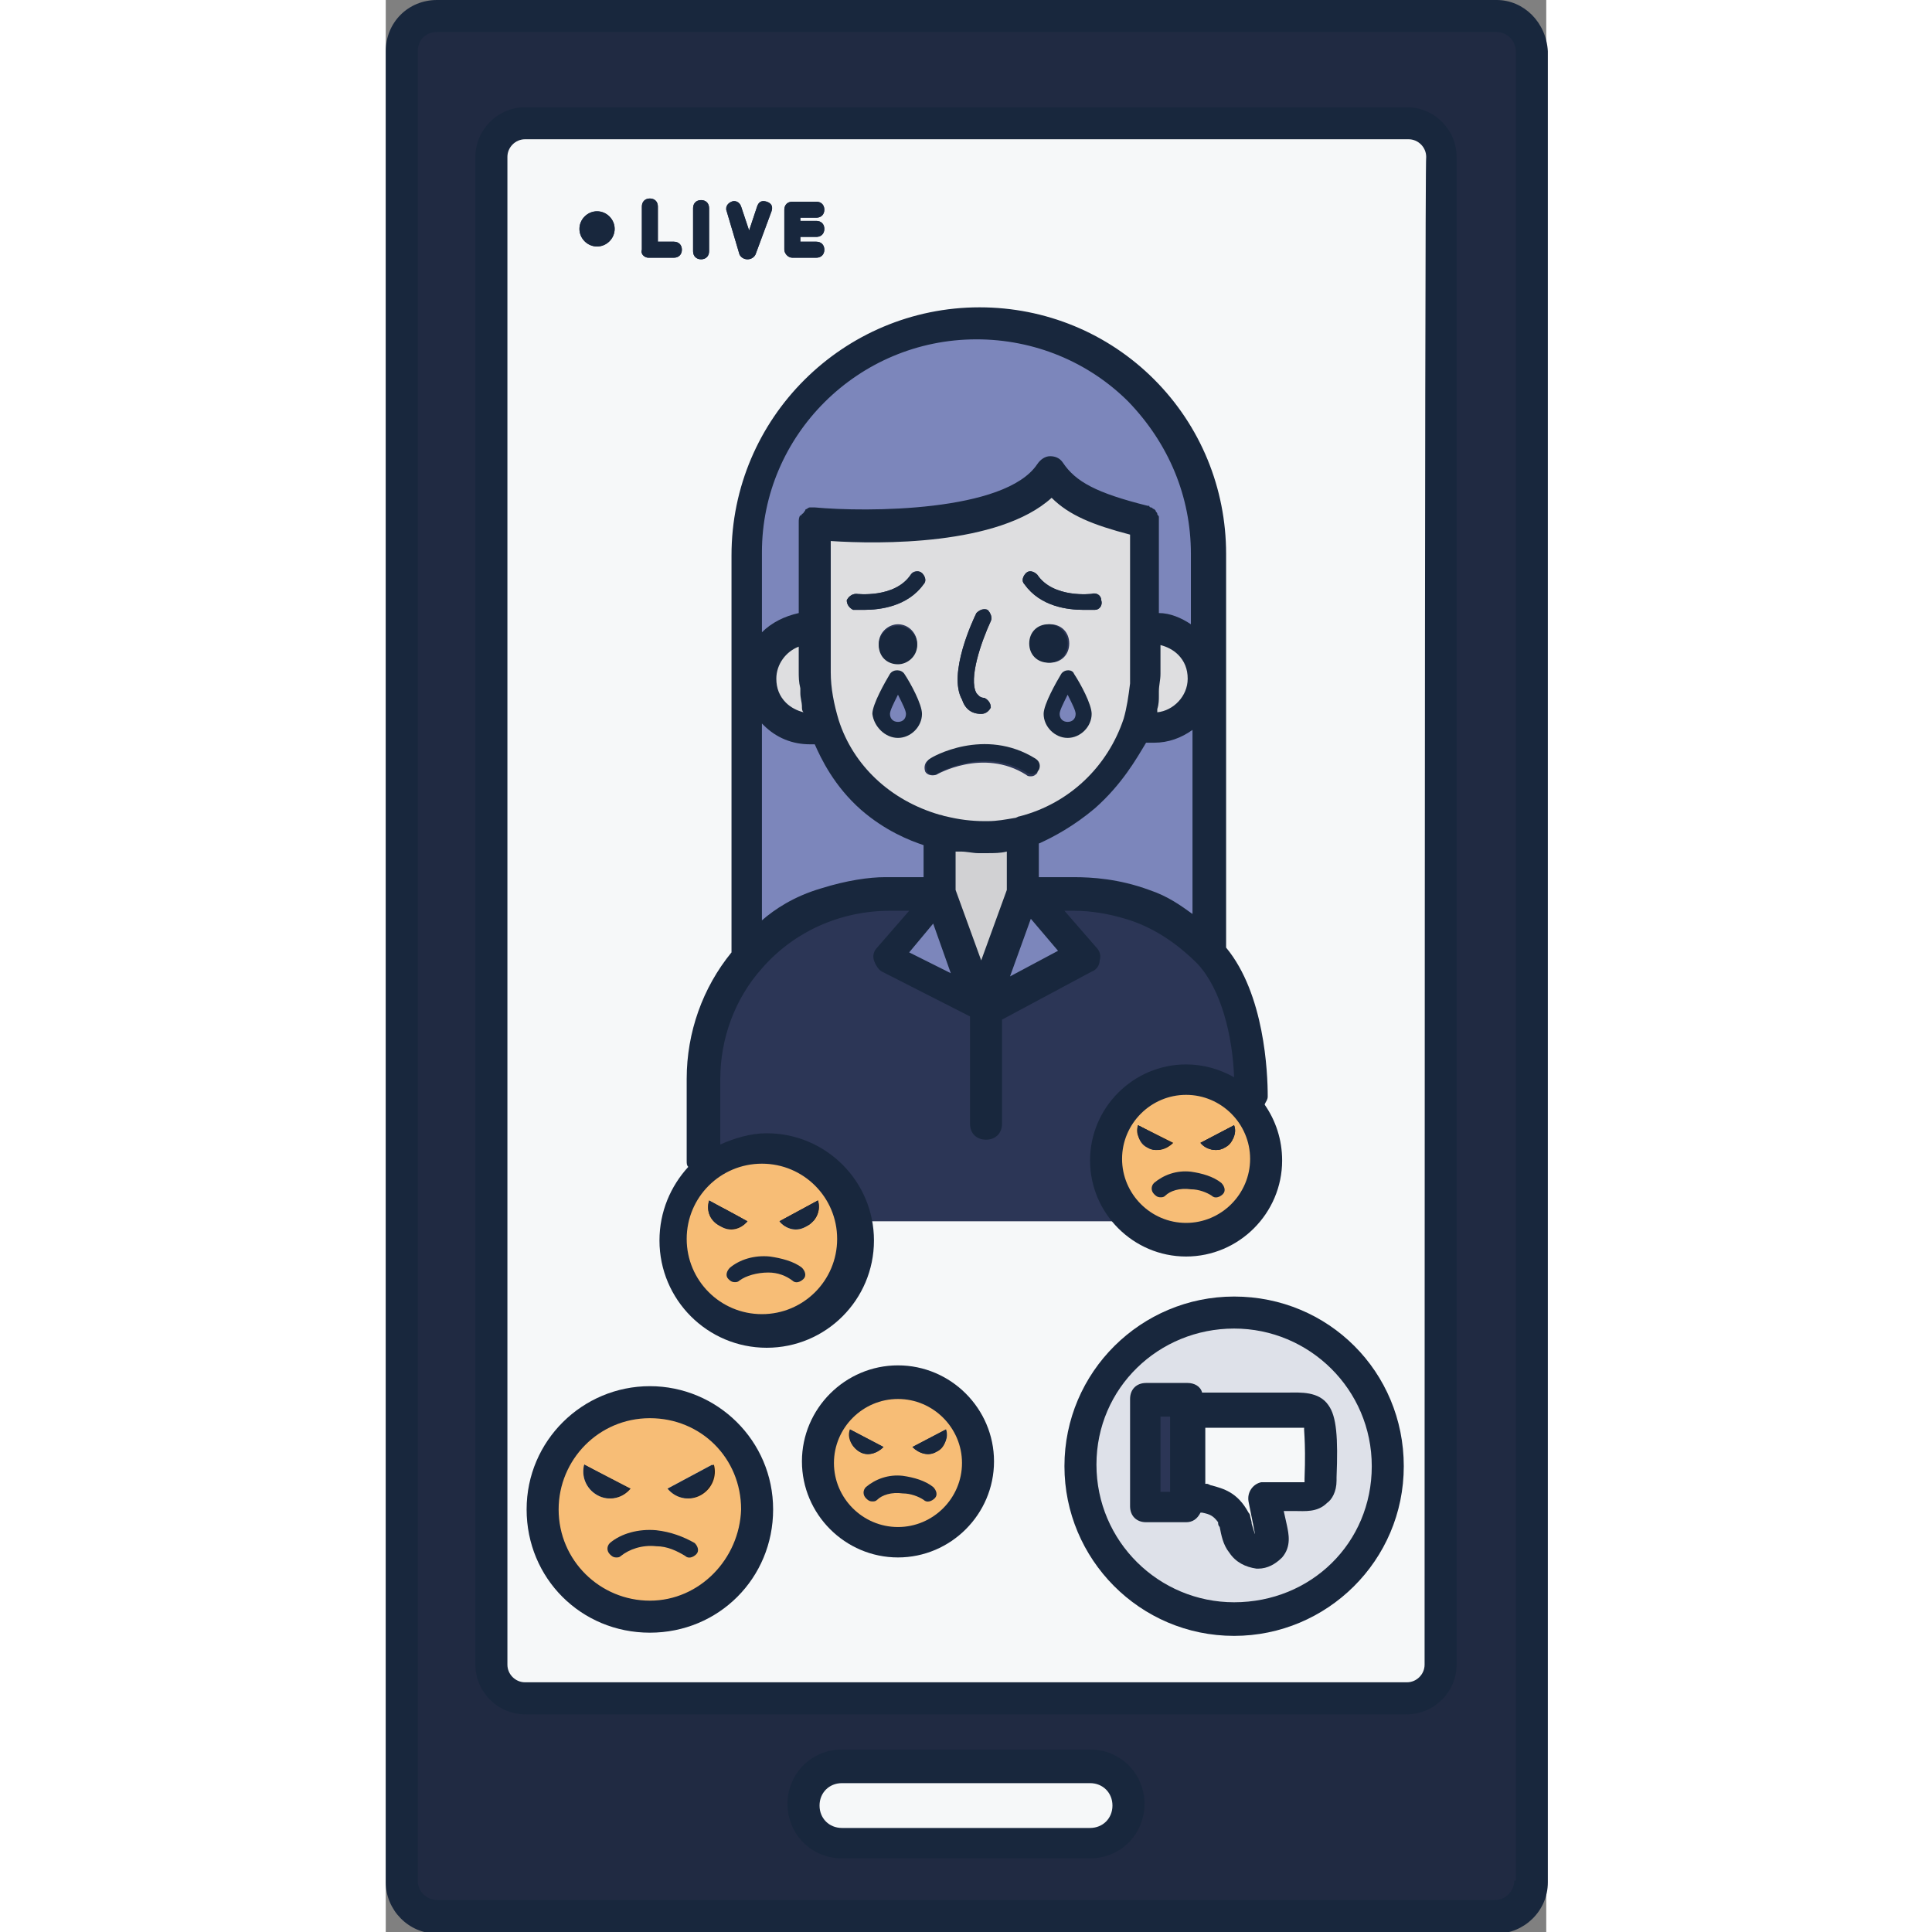 <svg id="Capa_1" enable-background="new 0 0 72.5 120.7" height="512" viewBox="0 0 72.5 120.7" width="512" xmlns="http://www.w3.org/2000/svg"><rect x="0" y="0" width="72.5" height="120.7" fill="#808080" stroke="none"/><path d="m71.5 39.6v77.9c0 1.2-1 2.2-2.2 2.2h-66.1c-1.2 0-2.2-1-2.2-2.2v-114.3c0-1.2 1-2.2 2.2-2.2h66.2c1.2 0 2.2 1 2.2 2.2v17.1 19.3z" fill="#dee1e9"/><path d="m44 115.2h-15.5c-1.3 0-2.4-1.1-2.4-2.4 0-1.3 1.1-2.4 2.4-2.4h15.5c1.3 0 2.4 1.1 2.4 2.4 0 1.3-1 2.4-2.4 2.4z" fill="#fff"/><path d="m65.9 104v-64.4-19.3-10.5c0-1.2-.9-2.1-2.1-2.1h-55.1c-1.2 0-2.1.9-2.1 2.1v94.2c0 1.2.9 2.1 2.1 2.1h55.2c1.1 0 2-.9 2-2.1z" fill="#f6f8f9"/><path d="m69.4 1h-66.2c-1.2 0-2.2 1-2.2 2.2v114.4c0 1.2 1 2.2 2.2 2.2h66.2c1.2 0 2.2-1 2.2-2.2v-114.4c-.1-1.2-1-2.2-2.2-2.2zm-32.2 61.9-1.7-4.6-.9-2.5v-3.8c.8.2 1.7.3 2.5.3h.3.2c.3 0 .5 0 .8-.1h.3c.2 0 .4-.1.6-.1.1 0 .2-.1.4-.1h.1v3.9l-.9 2.5z" fill="#202a42"/><path d="m65.7 104v-64.4-19.3-10.5c0-1.2-.9-2.1-2.1-2.1h-55.1c-1.2 0-2.1.9-2.1 2.1v94.2c0 1.2.9 2.1 2.1 2.1h55.2c1.1 0 2-.9 2-2.1z" fill="#f6f8f9"/><path d="m37.5 52.3c.3 0 .6 0 1-.1-.3 0-.5.1-.8.1-.1 0-.2 0-.2 0z" fill="#7c86bb"/><path d="m51.1 42.4c0 1.7-1.4 3.1-3.1 3.1-.4 0-.8-.1-1.1-.2.3-1 .5-2.1.5-3.3v-2.6c.2 0 .4-.1.6-.1 1.7 0 3.1 1.4 3.1 3.1z" fill="#dedee0"/><path d="m47.4 39.4v-6.7c-3.2-.8-4.8-1.5-5.9-3.1-2.8 4.2-14.8 3.1-14.8 3.1v6.6 2.6c0 1.2.2 2.3.6 3.4 1.1 3.1 3.6 5.5 6.7 6.5.2 0 .3.1.5.1.8.2 1.7.3 2.5.3h.3c.3 0 .6 0 1-.1h.3c.2 0 .4-.1.6-.1.1 0 .2-.1.4-.1h.1c3.3-.9 6-3.5 7.1-6.7.3-1 .5-2.1.5-3.3zm-15.4 6.2c-.5 0-1-.5-1-1s1-2.2 1-2.2 1 1.7 1 2.2-.5 1-1 1zm0-4.2c-.6 0-1.2-.5-1.2-1.2s.5-1.2 1.2-1.2c.6 0 1.2.5 1.2 1.2s-.6 1.2-1.2 1.2zm10.6 4.2c-.5 0-1-.5-1-1s1-2.2 1-2.2 1 1.7 1 2.2-.4 1-1 1z" fill="#dedee0"/><path d="m51 76.3h-27.5c-2.2 0-4-1.8-4-4v-4.7c0-6.5 5.3-11.8 11.8-11.8h11.8c6.5 0 11.8 5.3 11.8 11.8v4.7c.1 2.2-1.7 4-3.9 4z" fill="#2c3656"/><path d="m44 110.3c1.3 0 2.4 1.1 2.4 2.4 0 .7-.3 1.3-.7 1.7s-1 .7-1.7.7h-15.5c-1.4 0-2.4-1.1-2.4-2.4 0-.7.3-1.3.7-1.7s1.1-.7 1.7-.7z" fill="#f6f8f9"/><path d="m43.6 59.8-6 3.1-.3-.1 1.6-4.5.9-2.5h.4z" fill="#7c86bb"/><path d="m42.6 42.4s1 1.7 1 2.2-.4 1-1 1c-.5 0-1-.5-1-1s1-2.2 1-2.2z" fill="#7c86bb"/><path d="m39.8 51.9v3.9l-.9 2.5-1.7 4.5v.1l-1.7-4.6-.9-2.5v-3.8c.8.2 1.7.3 2.5.3h.3.2c.3 0 .5 0 .8-.1h.3c.2 0 .4-.1.6-.1.1 0 .2-.1.4-.1.1 0 .1-.1.1-.1z" fill="#d1d1d3"/><path d="m39.8 51.9h-.1c-.1 0-.2.1-.4.1s-.4.1-.6.1c.4 0 .8-.1 1.1-.2z" fill="#f6f8f9"/><path d="m37.2 62.9-6-3.1 3.4-4 .9 2.5z" fill="#7c86bb"/><path d="m47.2 24.4c-2.6-2.6-6.2-4.2-10.2-4.2-8 0-14.5 6.5-14.5 14.5v7.8 17.3c2.1-2.5 5.2-4 8.7-4h3.4v-3.8c-.2 0-.3-.1-.5-.1-3.2-1-5.7-3.4-6.7-6.5-.3.1-.6.1-.9.1-1.7 0-3.1-1.4-3.1-3 0-1.7 1.4-3.1 3.1-3.1h.4v-6.6s12 1.1 14.8-3.1c1 1.5 2.7 2.3 5.9 3.1v6.7c.2 0 .4-.1.6-.1 1.7 0 3.1 1.4 3.1 3.1s-1.4 3.1-3.1 3.1c-.4 0-.8-.1-1.1-.2-1.1 3.3-3.7 5.8-7.1 6.7v3.9h3c3.3 0 6.3 1.4 8.4 3.6v-17-7.7c0-4.3-1.6-7.9-4.2-10.5z" fill="#7c86bb"/><path d="m32 42.4s1 1.7 1 2.2-.4 1-1 1c-.5 0-1-.5-1-1s1-2.2 1-2.2z" fill="#7c86bb"/><path d="m27.3 45.4c-.3.1-.6.1-.9.1-1.7 0-3.1-1.4-3.1-3 0-1.7 1.4-3.1 3.1-3.1h.4v2.6c0 1.2.2 2.3.5 3.4z" fill="#dedee0"/><path d="m16.4 16.1h1.6c.3 0 .5-.2.5-.5s-.2-.5-.5-.5h-1v-2.2c0-.3-.2-.5-.5-.5s-.5.2-.5.5v2.7c-.1.3.2.5.4.5z" fill="#2c3656"/><path d="m19.7 16.2c.3 0 .5-.2.5-.5v-2.7c0-.3-.2-.5-.5-.5-.3 0-.5.2-.5.5v2.7c0 .3.2.5.5.5z" fill="#2c3656"/><path d="m22.1 15.9c.1.2.3.3.5.3.2 0 .4-.1.5-.3l1-2.7c.1-.3 0-.5-.3-.6s-.5 0-.6.3l-.5 1.5-.5-1.5c-.1-.3-.4-.4-.6-.3s-.4.4-.3.6z" fill="#2c3656"/><path d="m25.4 16.1h1.5c.3 0 .5-.2.5-.5s-.2-.5-.5-.5h-1v-.3h1c.3 0 .5-.2.5-.5s-.2-.5-.5-.5h-1v-.2h1c.3 0 .5-.2.5-.5s-.2-.5-.5-.5h-1.5c-.3 0-.5.2-.5.5v2.5c0 .2.2.5.5.5z" fill="#2c3656"/><path d="m13.2 15.4c.6 0 1.1-.5 1.1-1.1s-.5-1.1-1.1-1.1-1.1.5-1.1 1.1.5 1.1 1.1 1.1z" fill="#2c3656"/><path d="m32.8 35.9c-1 1.5-3.4 1.2-3.4 1.2-.3 0-.5.2-.6.4 0 .3.2.5.4.6h.7c1 0 2.7-.2 3.7-1.6.2-.2.1-.5-.1-.7-.3-.2-.6-.1-.7.1z" fill="#2c3656"/><path d="m40.5 47.5c-3.2-2-6.5-.1-6.6 0-.2.1-.3.4-.2.7.1.2.4.3.7.2 0 0 2.9-1.7 5.6 0 .1.1.2.1.3.1.2 0 .3-.1.4-.2.1-.4.1-.7-.2-.8z" fill="#2c3656"/><path d="m33.2 40.2c0-.6-.5-1.2-1.2-1.2-.6 0-1.2.5-1.2 1.2s.5 1.2 1.2 1.2c.6 0 1.2-.5 1.2-1.2z" fill="#2c3656"/><path d="m43.6 38.1h.7c.3 0 .5-.3.4-.6 0-.3-.3-.5-.6-.4 0 0-2.4.3-3.4-1.2-.2-.2-.5-.3-.7-.1s-.3.5-.1.7c1 1.4 2.7 1.6 3.7 1.6z" fill="#2c3656"/><path d="m40.3 40.2c0 .6.5 1.2 1.2 1.2s1.2-.5 1.2-1.2-.5-1.2-1.2-1.2-1.2.6-1.2 1.2z" fill="#2c3656"/><path d="m37.2 44.6c.3 0 .5-.2.6-.4 0-.3-.2-.5-.4-.6-.3 0-.4-.2-.5-.3-.5-.9.3-3.2.9-4.5.1-.2 0-.5-.2-.7-.3-.1-.5 0-.7.2-.2.4-1.8 3.8-.9 5.4.2.6.6.9 1.2.9z" fill="#2c3656"/><path d="m53 82c5.3 0 9.6 4.3 9.6 9.6s-4.3 9.6-9.6 9.6-9.6-4.3-9.6-9.6c.1-5.4 4.3-9.6 9.6-9.6zm5.4 10.6c0-.5.2-3.4-.3-4.1-.4-.6-1.4-.4-2-.4-1.8 0-3.7.1-5.5.1-.1 0-.2 0-.3.1-.2.1-.3.3-.3.4v-1.1h-2.6v6.7h2.6v-5.6 4.5c0 .1.1.3.2.3 0 0 .3 0 .7.2.7.2 1.4.2 2.1 1.3.2.6.2 1.3.6 1.8.4.6 1.2.8 1.7.2.3-.4.2-.9.1-1.4-.1-.6-.2-1.3-.4-1.9h1.2.5c.5-.1 1.7.1 1.7-1.1z" fill="#dee1e9"/><path d="m58.1 88.5c.5.8.3 3.7.3 4.1 0 1.2-1.2.9-1.8.9-.2 0-.4 0-.5 0s-1.2.1-1.2 0c.1.6.2 1.3.4 1.9.1.4.2 1-.1 1.4-.5.6-1.3.4-1.7-.2-.3-.5-.4-1.2-.6-1.8-.7-1.1-1.3-1.1-2.1-1.3-.4-.1-.7-.2-.7-.2-.1-.1-.2-.2-.2-.3v-4.5c0-.2.1-.3.3-.4.1 0 .2-.1.3-.1 1.8 0 3.7 0 5.5-.1.7.2 1.7-.1 2.1.6z" fill="#f6f8f9"/><path d="m50 67.4c2.8 0 5 2.3 5 5 0 2.8-2.3 5-5 5s-5-2.3-5-5c0-2.8 2.2-5 5-5zm2.4 4.3c.5-.3.8-.9.6-1.4l-2.1 1.1c.3.4 1 .6 1.5.3zm-3.3-.3-2.1-1.1c-.1.6.1 1.2.6 1.4.5.3 1.1.1 1.5-.3z" fill="#f7bd76"/><path d="m53 70.3c.1.6-.1 1.2-.6 1.4-.5.3-1.1.1-1.5-.3z" fill="#231f20"/><path d="m50 88.6v5.6h-2.6v-6.7h2.6z" fill="#2c3656"/><path d="m47 70.3 2.2 1.1c-.4.4-1 .6-1.5.3-.6-.3-.9-.9-.7-1.4z" fill="#231f20"/><path d="m32 86.3c2.8 0 5 2.3 5 5 0 2.8-2.3 5-5 5s-5-2.3-5-5 2.2-5 5-5zm2.4 4.4c.5-.3.8-.9.6-1.4l-2.1 1.1c.4.4 1 .6 1.5.3zm-3.3-.3-2.1-1.1c-.1.6.1 1.1.6 1.4s1.1.1 1.5-.3z" fill="#f7bd76"/><path d="m35 89.3c.1.6-.1 1.2-.6 1.4-.5.3-1.1.1-1.5-.3z" fill="#231f20"/><path d="m29 89.3 2.1 1.1c-.4.4-1 .6-1.5.3s-.8-.9-.6-1.4z" fill="#231f20"/><path d="m23.6 71.7c3.1 0 5.6 2.5 5.6 5.7s-2.5 5.7-5.6 5.7-5.7-2.5-5.7-5.7 2.6-5.7 5.7-5.7zm2.7 4.9c.6-.3.9-1 .7-1.6l-2.4 1.3c.4.5 1.1.7 1.7.3zm-3.7-.3-2.4-1.3c-.1.6.1 1.3.7 1.6.6.4 1.3.2 1.7-.3z" fill="#f7bd76"/><path d="m27 75c.2.6-.1 1.3-.7 1.6s-1.3.2-1.7-.3z" fill="#231f20"/><path d="m20.2 75 2.4 1.3c-.4.5-1.1.7-1.7.3-.6-.3-.9-.9-.7-1.6z" fill="#231f20"/><path d="m16.5 87.6c3.7 0 6.7 3 6.7 6.7s-3 6.7-6.7 6.7-6.7-3-6.7-6.7 3-6.7 6.7-6.7zm3.1 5.8c.7-.4 1-1.2.8-1.9l-2.8 1.5c.5.6 1.4.8 2 .4zm-4.3-.4-2.9-1.5c-.2.7.1 1.5.8 1.9.8.4 1.6.2 2.1-.4z" fill="#f7bd76"/><path d="m20.5 91.5c.2.7-.1 1.5-.8 1.9s-1.5.2-2-.4z" fill="#231f20"/><path d="m12.4 91.5 2.9 1.5c-.5.6-1.3.8-2 .4-.7-.3-1-1.1-.9-1.9z" fill="#231f20"/><g fill="#18273d"><path d="m69.4 0h-66.2c-1.8 0-3.2 1.4-3.2 3.2v114.4c0 1.7 1.4 3.2 3.2 3.2h66.2c1.7 0 3.2-1.4 3.2-3.2v-114.4c-.1-1.8-1.5-3.2-3.2-3.2zm1.1 117.5c0 .6-.5 1.2-1.2 1.2h-66.1c-.6 0-1.2-.5-1.2-1.2v-114.3c0-.7.5-1.2 1.2-1.2h66.2c.6 0 1.2.5 1.2 1.2v114.3z"/><path d="m63.8 6.7h-55.1c-1.7 0-3.1 1.4-3.1 3.1v94.2c0 1.7 1.4 3.1 3.1 3.1h55.1c1.7 0 3.1-1.4 3.1-3.1v-94.2c0-1.7-1.4-3.1-3.1-3.1zm1.1 97.3c0 .6-.5 1.1-1.1 1.1h-55.1c-.6 0-1.1-.5-1.1-1.1v-94.2c0-.6.5-1.1 1.1-1.1h55.2c.6 0 1.1.5 1.1 1.1-.1 0-.1 94.2-.1 94.2z"/><path d="m44 109.3h-15.5c-1.9 0-3.4 1.5-3.4 3.4s1.5 3.4 3.4 3.4h15.5c1.9 0 3.4-1.5 3.4-3.4s-1.5-3.4-3.4-3.4zm0 4.9h-15.5c-.8 0-1.4-.6-1.4-1.4s.6-1.4 1.4-1.4h15.5c.8 0 1.4.6 1.4 1.4s-.6 1.4-1.4 1.4z"/><path d="m16.4 16.1h1.6c.3 0 .5-.2.5-.5s-.2-.5-.5-.5h-1v-2.2c0-.3-.2-.5-.5-.5s-.5.2-.5.5v2.7c-.1.3.2.5.4.5z"/><path d="m19.7 16.2c.3 0 .5-.2.5-.5v-2.7c0-.3-.2-.5-.5-.5s-.5.2-.5.5v2.7c0 .3.2.5.5.5z"/><path d="m22.1 15.9c.1.2.3.3.5.3.2 0 .4-.1.5-.3l1-2.7c.1-.3 0-.5-.3-.6s-.5 0-.6.3l-.5 1.5-.5-1.5c-.1-.3-.4-.4-.6-.3-.3.1-.4.4-.3.6z"/><path d="m25.4 16.1h1.5c.3 0 .5-.2.5-.5s-.2-.5-.5-.5h-1v-.3h1c.3 0 .5-.2.5-.5s-.2-.5-.5-.5h-1v-.2h1c.3 0 .5-.2.5-.5s-.2-.5-.5-.5h-1.5c-.3 0-.5.2-.5.5v2.5c0 .2.2.5.5.5z"/><path d="m13.2 15.4c.6 0 1.1-.5 1.1-1.1s-.5-1.1-1.1-1.1-1.1.5-1.1 1.1.5 1.1 1.1 1.1z"/><path d="m32 85.3c-3.3 0-6 2.7-6 6s2.7 6 6 6 6-2.7 6-6-2.7-6-6-6zm0 10.1c-2.2 0-4-1.8-4-4s1.8-4 4-4 4 1.8 4 4-1.8 4-4 4z"/><path d="m31.1 90.4-2.1-1.1c-.1.6.1 1.1.6 1.4s1.1.1 1.5-.3z"/><path d="m34.4 90.7c.5-.3.8-.9.6-1.4l-2.1 1.1c.4.4 1 .6 1.5.3z"/><path d="m32.3 92.2c-.9-.1-1.7.2-2.3.7-.2.2-.2.5 0 .7.1.1.2.2.4.2.1 0 .2 0 .3-.1.3-.3.9-.5 1.6-.4.5 0 1 .2 1.3.4.2.2.5.1.7-.1s.1-.5-.1-.7c-.5-.4-1.2-.6-1.9-.7z"/><path d="m49.1 71.4-2.1-1.1c-.1.6.1 1.1.6 1.4s1.1.1 1.5-.3z"/><path d="m52.4 71.7c.5-.3.8-.9.6-1.4l-2.1 1.1c.3.4 1 .6 1.5.3z"/><path d="m50.3 73.2c-.9-.1-1.7.2-2.3.7-.2.2-.2.5 0 .7.1.1.2.2.4.2.1 0 .2 0 .3-.1.3-.3.9-.5 1.6-.4.5 0 1 .2 1.3.4.2.2.5.1.7-.1s.1-.5-.1-.7c-.5-.4-1.2-.6-1.9-.7z"/><path d="m16.5 86.6c-4.2 0-7.7 3.4-7.7 7.7s3.4 7.7 7.7 7.7 7.7-3.4 7.7-7.7-3.5-7.7-7.7-7.7zm0 13.4c-3.1 0-5.7-2.5-5.7-5.7 0-3.1 2.5-5.7 5.7-5.7s5.7 2.5 5.7 5.7c-.1 3.1-2.6 5.7-5.7 5.7z"/><path d="m12.4 91.5c-.2.7.1 1.5.8 1.9s1.5.2 2-.4z"/><path d="m17.6 93c.5.6 1.3.8 2 .4s1-1.2.8-1.9z"/><path d="m16.9 95.6c-1.1-.1-2.2.2-2.9.8-.2.2-.2.5 0 .7.1.1.2.2.4.2.1 0 .2 0 .3-.1.5-.4 1.3-.7 2.2-.6.7 0 1.3.3 1.8.6.2.2.5.1.7-.1s.1-.5-.1-.7c-.7-.4-1.5-.7-2.4-.8z"/><path d="m20.9 76.6c.6.3 1.3.1 1.7-.3l-2.4-1.3c-.2.7.1 1.3.7 1.6z"/><path d="m26.3 76.6c.6-.3.8-1 .7-1.6l-2.4 1.3c.4.5 1.1.7 1.7.3z"/><path d="m21.4 79.9c.1.1.2.2.4.2.1 0 .2 0 .3-.1.4-.3 1.1-.5 1.8-.5.6 0 1.1.2 1.5.5.2.2.5.1.7-.1s.1-.5-.1-.7c-.5-.4-1.3-.6-2-.7-1-.1-1.9.2-2.5.7-.2.2-.3.5-.1.7z"/><path d="m33.6 36.5c.2-.2.1-.5-.1-.7s-.5-.1-.7.1c-1 1.5-3.4 1.2-3.4 1.2-.3 0-.5.2-.6.4 0 .3.2.5.4.6h.7c.9 0 2.7-.2 3.7-1.6z"/><path d="m34.2 48.4c.1 0 .2 0 .3-.1 0 0 2.9-1.7 5.6 0 .2.1.5.1.7-.2.1-.2.1-.5-.2-.7-3.2-2-6.5-.1-6.6 0-.2.1-.3.4-.2.7 0 .2.2.3.4.3z"/><path d="m42.2 42.1c-.3.5-1.1 1.9-1.1 2.5 0 .8.7 1.5 1.5 1.5s1.5-.7 1.5-1.5c0-.6-.7-1.9-1.1-2.5-.1-.3-.6-.3-.8 0zm.4 3c-.3 0-.5-.2-.5-.5 0-.2.2-.6.5-1.2.3.6.5 1 .5 1.2 0 .3-.2.5-.5.5z"/><path d="m32 46.1c.8 0 1.5-.7 1.5-1.5 0-.6-.7-1.9-1.1-2.5-.2-.3-.7-.3-.9 0-.3.5-1.1 1.9-1.1 2.5.1.8.8 1.5 1.6 1.5zm0-2.7c.3.6.5 1 .5 1.2 0 .3-.2.5-.5.5s-.5-.2-.5-.5c0-.2.2-.6.5-1.2z"/><path d="m32 39.1c-.6 0-1.2.5-1.2 1.2s.5 1.2 1.2 1.2c.6 0 1.2-.5 1.2-1.2s-.6-1.2-1.2-1.2z"/><path d="m43.6 38.1h.7c.3 0 .5-.3.4-.6 0-.3-.3-.5-.6-.4 0 0-2.4.3-3.4-1.2-.2-.2-.5-.3-.7-.1s-.3.5-.1.7c1 1.4 2.7 1.6 3.7 1.6z"/><path d="m42.6 40.2c0-.6-.5-1.2-1.2-1.2s-1.2.5-1.2 1.2.5 1.2 1.2 1.2 1.2-.5 1.2-1.2z"/><path d="m37.2 44.6c.3 0 .5-.2.6-.4 0-.3-.2-.5-.4-.6-.3 0-.4-.2-.5-.3-.5-.9.3-3.2.9-4.5.1-.2 0-.5-.2-.7-.2-.1-.5 0-.7.2-.2.4-1.8 3.8-.9 5.4.2.6.6.9 1.2.9z"/><path d="m44.1 60.7c.3-.1.5-.4.5-.7.1-.3 0-.6-.2-.8l-2-2.3h.6c1.1 0 2.2.2 3.2.5 1.7.5 3.2 1.5 4.5 2.8 1.5 1.6 2.2 4.5 2.3 7.1-.9-.5-1.9-.8-3-.8-3.3 0-6 2.7-6 6s2.7 6 6 6 6-2.7 6-6c0-1.3-.4-2.5-1.1-3.5.1-.2.2-.3.2-.5 0-1.5-.2-6.4-2.6-9.3v-24.6c0-4.1-1.6-8-4.5-10.9s-6.8-4.5-10.9-4.5c-8.5 0-15.5 6.9-15.5 15.5v24.8c-1.8 2.2-2.8 5-2.8 7.9v5.1c0 .2 0 .3.1.4-1.1 1.2-1.8 2.8-1.8 4.6 0 3.7 3 6.7 6.7 6.7s6.7-3 6.7-6.7-3-6.7-6.7-6.7c-1 0-2 .3-2.9.7v-4.1c0-2.5.9-5 2.6-6.9 2-2.3 4.9-3.6 8-3.6h1.2l-2 2.3c-.2.2-.3.5-.2.8s.3.6.5.7l5.5 2.8v6.7c0 .6.4 1 1 1s1-.4 1-1v-6.5zm-15.9 16.7c0 2.6-2.1 4.7-4.7 4.7s-4.7-2.1-4.7-4.7 2.1-4.7 4.7-4.7 4.7 2.1 4.7 4.7zm-2.1-32.9c-.4-.1-.8-.3-1.1-.6-.4-.4-.6-.9-.6-1.5 0-.9.6-1.7 1.4-2v1.5c0 .4 0 .7.1 1.1v.3c0 .3.1.6.1.8s0 .3.1.4zm2.2.5c-.3-1-.5-2-.5-3v-8.2c3 .2 10.5.3 13.8-2.7 1.1 1.1 2.6 1.7 4.9 2.3v5.1 3.4.8c-.1.8-.2 1.5-.4 2.2-1 3-3.4 5.3-6.5 6.1-.1 0-.2.1-.3.1-.6.1-1.1.2-1.7.2-.1 0-.1 0-.2 0-.8 0-1.6-.1-2.4-.3-.1 0-.3-.1-.4-.1-3.1-.9-5.4-3.1-6.3-5.9zm20.1-4.7c.4.1.8.3 1.1.6.4.4.6.9.6 1.5 0 1.1-.9 2-1.9 2.1 0-.1 0-.1 0-.2.1-.3.1-.6.1-.8 0-.1 0-.2 0-.3 0-.4.1-.7.1-1.1zm-12.8 15.3v-2.4h.1.2c.4 0 .8.1 1.1.1h.1.3.2c.4 0 .8 0 1.2-.1v2.4l-1.6 4.4zm3.4 5.4 1.3-3.6 1.7 2zm4-6.2h-2.2v-2.1c.9-.4 2.2-1.1 3.5-2.2 1.7-1.5 2.6-3.1 3.2-4.1h.5c.9 0 1.7-.3 2.4-.8v11.5c-.7-.5-1.5-1.1-2.7-1.5-1.9-.7-3.6-.8-4.7-.8zm7 21.6c-2.2 0-4-1.8-4-4s1.8-4 4-4 4 1.8 4 4-1.8 4-4 4zm-13.1-55.2c3.6 0 7 1.4 9.5 3.9 2.5 2.6 3.9 5.9 3.9 9.5v4.4c-.6-.4-1.3-.7-2-.7v-5.6c0-.1 0-.1 0-.2s0-.1 0-.2-.1-.1-.1-.2-.1-.1-.1-.2c0 0-.1-.1-.1-.1-.1 0-.1-.1-.2-.1 0 0-.1 0-.1-.1 0 0 0 0-.1 0-3.2-.8-4.5-1.5-5.3-2.7-.2-.3-.5-.4-.8-.4s-.6.2-.8.5c-2 3-10.7 3-13.9 2.7-.1 0-.1 0-.2 0h-.1c-.1 0-.2.1-.2.1s-.1 0-.1.1c-.1.1-.1.2-.2.2 0 0 0 .1-.1.1-.1.1-.1.3-.1.4v5.7c-.9.2-1.7.6-2.3 1.2v-5c0-7.3 6-13.3 13.4-13.3zm-13.4 36.3v-12.3s.1.1.1.1c.8.8 1.8 1.2 2.9 1.2h.3c.4.9 1.2 2.6 2.9 4.1 1.5 1.3 3 1.9 3.9 2.2v2h-2.4c-1 0-2.4.2-4 .7-1.7.5-2.9 1.3-3.7 2zm10.7.2 1.1 3.1-2.6-1.3z"/><path d="m53 81c-5.8 0-10.6 4.7-10.6 10.6 0 5.8 4.7 10.6 10.6 10.6 5.8 0 10.6-4.7 10.6-10.6s-4.7-10.6-10.6-10.6zm0 19.1c-4.7 0-8.6-3.8-8.6-8.6s3.9-8.5 8.6-8.5 8.6 3.8 8.6 8.6-3.8 8.5-8.6 8.5z"/><path d="m56.4 87c-.1 0-.2 0-.3 0-1.7 0-3.4 0-5.1 0-.1-.4-.5-.6-.9-.6h-2.6c-.6 0-1 .4-1 1v6.7c0 .6.4 1 1 1h2.5c.4 0 .7-.2.9-.6h.1c.5.1.7.2 1 .6 0 .1 0 .2.1.3.1.5.2 1.1.6 1.6.4.6 1 .9 1.7 1h.1c.6 0 1.1-.3 1.5-.7.6-.7.4-1.5.3-2l-.2-.9h.3.2.2c.6 0 1.4.1 2-.5.3-.2.6-.7.6-1.4v-.2c.1-2.5 0-3.8-.5-4.5-.6-.9-1.8-.8-2.5-.8zm-7.4 6.2h-.6v-4.7h.6zm8.4-.8v.2c-.1 0-.4 0-.5 0s-.2 0-.3 0h-.2c-.1 0-.3 0-.4 0h-.2c-.2 0-.7 0-.8 0s-.2 0-.3 0c-.5.1-.9.6-.8 1.2l.4 2c0 .1 0 .2.1.3-.1-.2-.2-.6-.3-.9 0-.2-.1-.4-.1-.5s-.1-.2-.1-.2c-.7-1.3-1.6-1.5-2.3-1.7-.1 0-.2-.1-.3-.1h-.1v-3.5h5.1.4.7c-.1-.1.1.6 0 3.2z"/></g></svg>